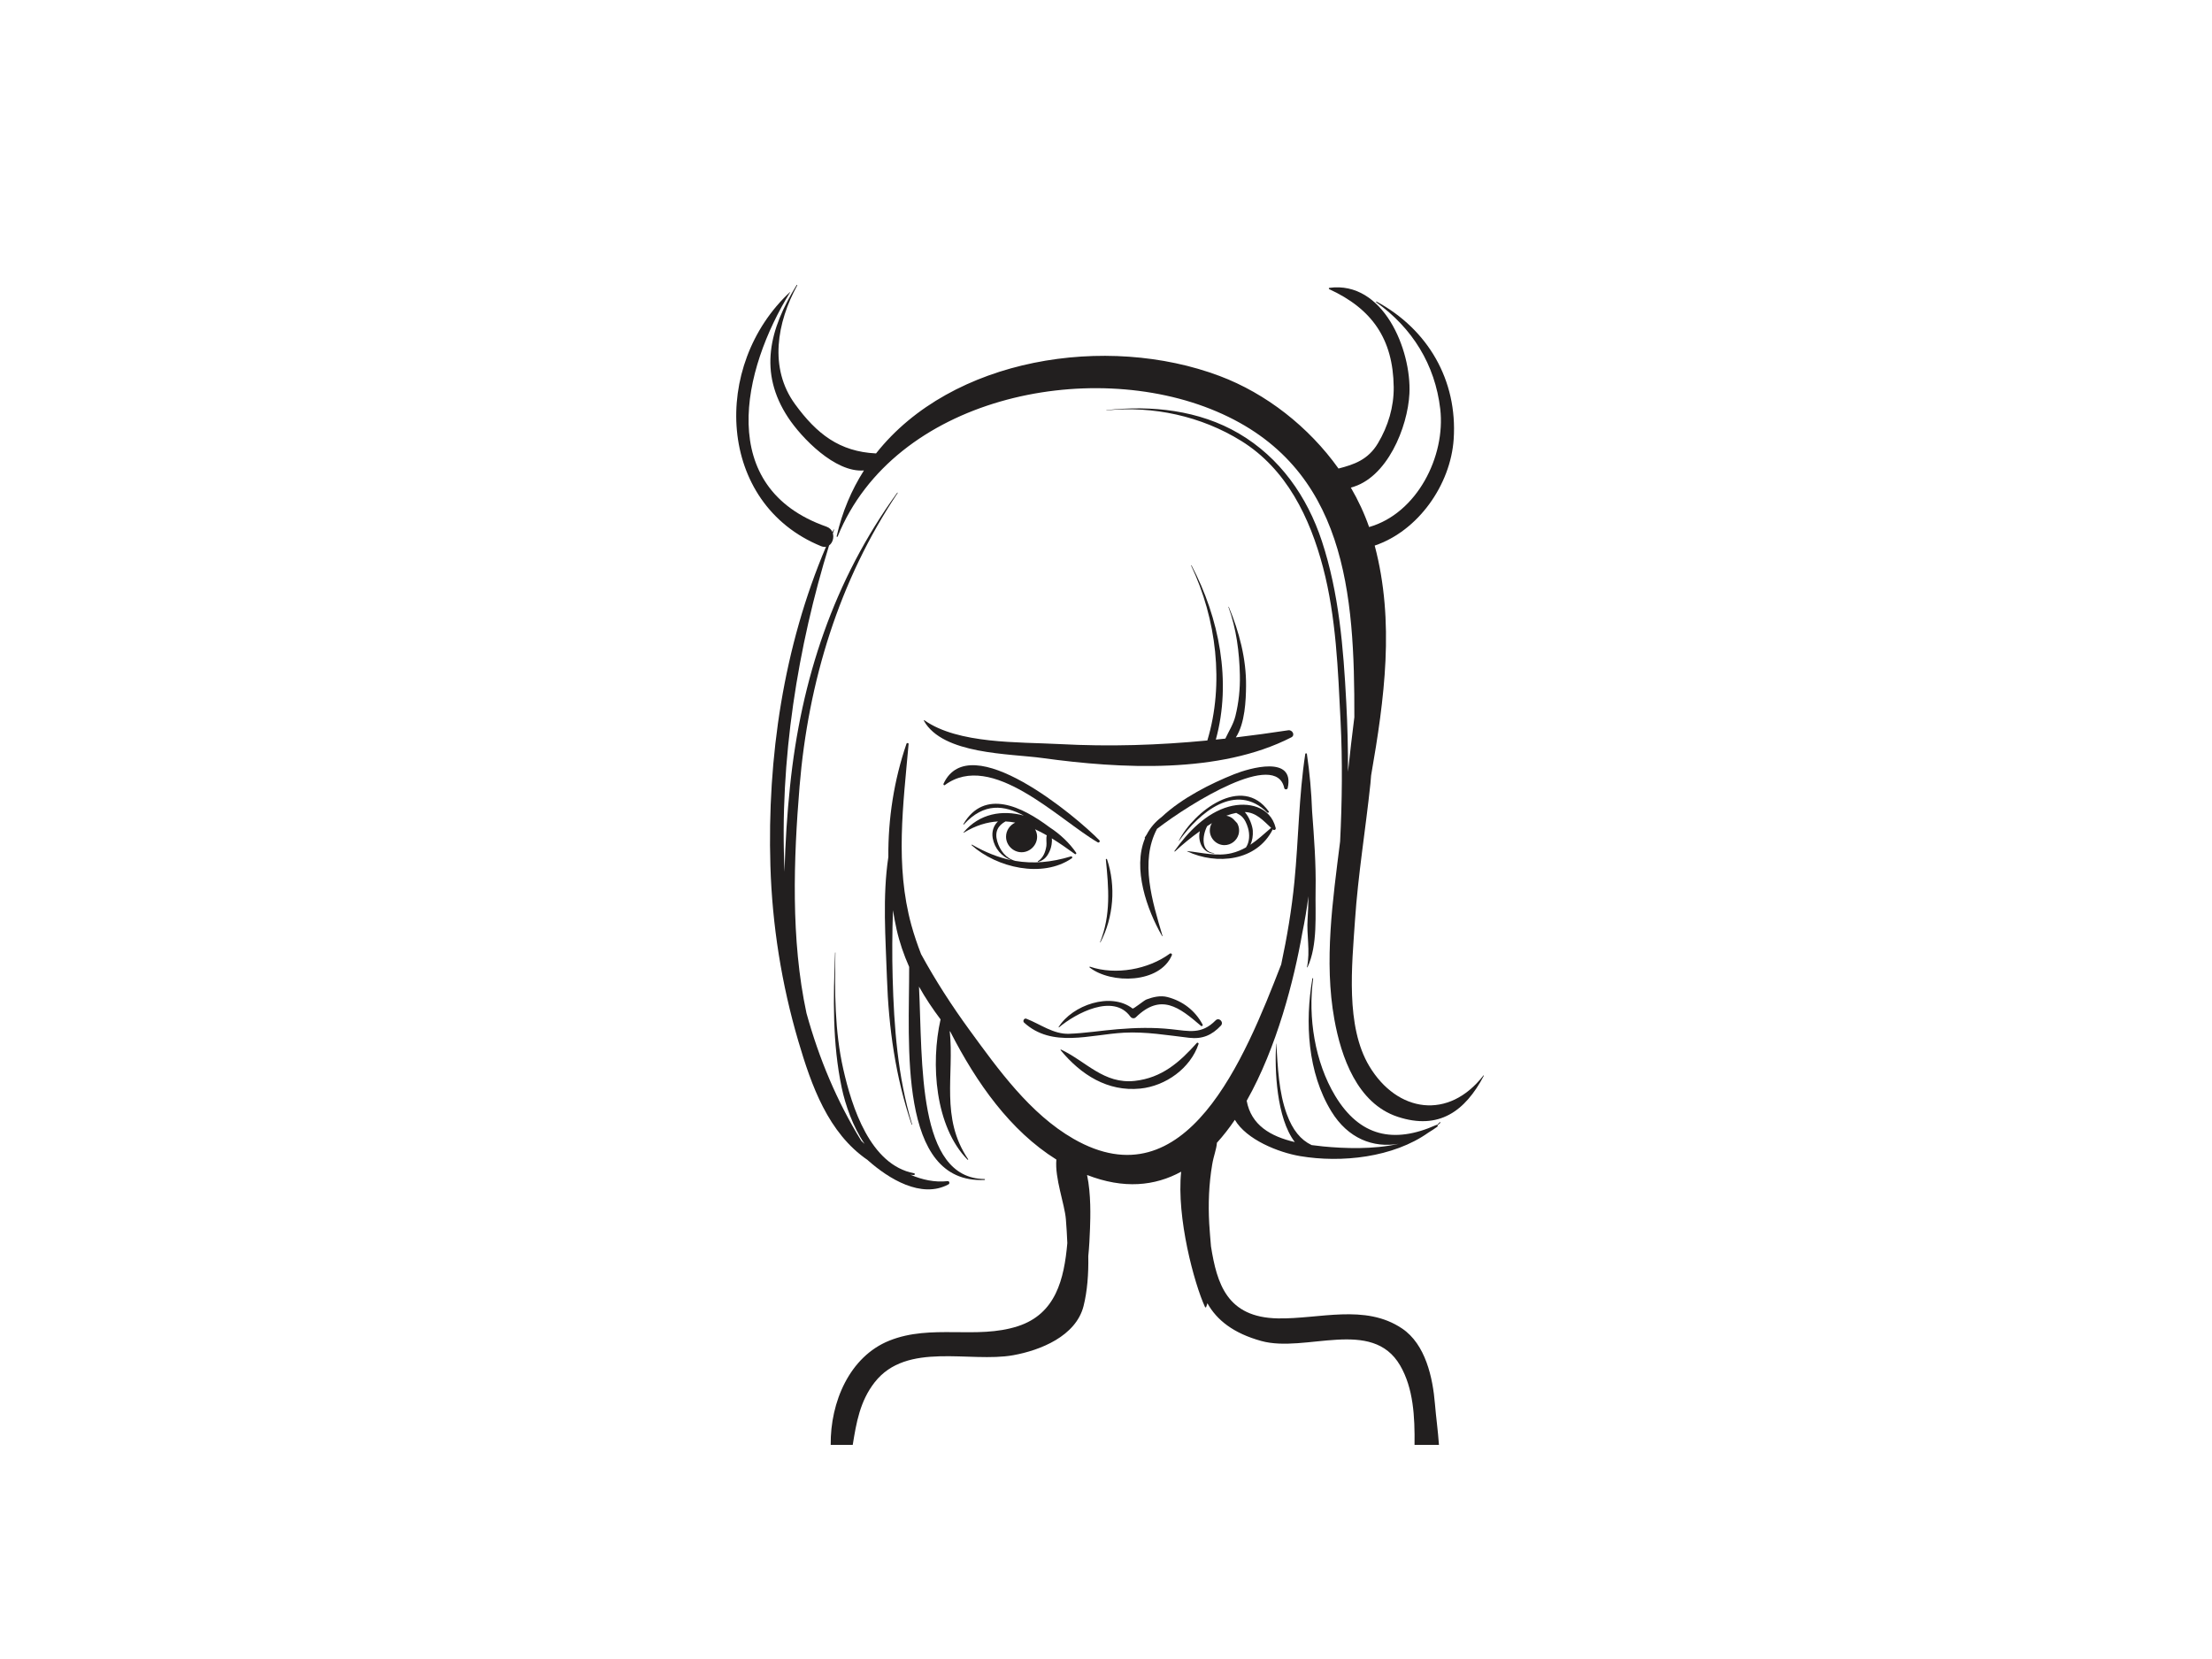 <?xml version="1.0" encoding="utf-8"?>
<!-- Generator: Adobe Illustrator 17.0.0, SVG Export Plug-In . SVG Version: 6.00 Build 0)  -->
<!DOCTYPE svg PUBLIC "-//W3C//DTD SVG 1.1//EN" "http://www.w3.org/Graphics/SVG/1.1/DTD/svg11.dtd">
<svg version="1.1" id="Layer_1" xmlns="http://www.w3.org/2000/svg" xmlns:xlink="http://www.w3.org/1999/xlink" x="0px" y="0px"
	 width="800px" height="600px" viewBox="0 0 800 600" enable-background="new 0 0 800 600" xml:space="preserve">
<g>
	<path fill="#221F1F" d="M302.946,194.044c20.372-50.211,90.805-64.885,136.973-45.263c47.158,20.042,49.983,66.284,49.901,110.609
		c-0.848,6.556-1.583,13.122-2.297,19.741c0.033-8.367-0.186-16.749-0.629-25.165c-1.034-19.642-2.62-39.443-8.81-58.231
		c-5.335-16.189-15.184-30.228-29.978-38.926c-14.44-8.486-31.569-10.284-47.94-8.482c-0.057,0.006-0.06,0.097,0,0.092
		c16.921-1.69,34.265,2.059,48.75,11.048c16.366,10.154,24.845,27.744,29.584,45.78c4.742,18.039,5.4,36.969,6.333,55.502
		c0.733,14.545,0.563,29.064-0.161,43.576c-2.652,21.201-5.876,43.266-2.083,64.344c2.431,13.509,8.241,30.413,22.928,35.24
		c14.848,4.884,24.369-1.987,31.129-14.837c0.047-0.088-0.076-0.197-0.148-0.111c-12.573,16.244-31.189,13.423-41.268-3.361
		c-8.671-14.443-6.262-36.582-5.185-52.662c1.108-16.58,3.853-33.032,5.589-49.551c0.104-0.978,0.164-1.963,0.249-2.945
		c4.824-27.666,8.608-55.519,1.296-83.123c15.742-5.314,27.462-22.004,28.564-38.488c1.422-21.252-9.261-39.703-27.875-49.752
		c-0.156-0.086-0.282,0.137-0.137,0.239c13.065,9.304,21.282,22.582,23.152,38.579c2.004,17.145-8.43,37.793-25.728,42.716
		c-1.72-4.929-3.946-9.707-6.609-14.274c13.079-3.298,20.593-21.789,21.189-33.997c0.771-15.784-9.461-40.877-28.96-38.234
		c-0.216,0.029-0.251,0.377-0.06,0.463c15.455,7.112,23.111,17.969,23.338,35.383c0.093,7.216-2.032,14.203-5.699,20.358
		c-3.574,5.995-8.638,7.693-14.265,9.145c-10.735-15.058-26.171-27.15-43.002-33.479c-40.809-15.343-96.911-6.652-124.255,28.013
		c-13.257-0.648-21.452-7.063-29.299-17.822c-9.499-13.023-6.519-29.607,0.801-42.97c0.068-0.129-0.12-0.242-0.202-0.115
		c-9.869,15.953-13.885,31.587-3.076,47.957c4.766,7.217,16.945,19.975,27.402,19.108c-4.468,7.025-7.867,14.939-9.866,23.795
		C302.538,194.183,302.858,194.26,302.946,194.044z"/>
	<path fill="#221F1F" d="M313.782,419.537c0.055,0.051,0.107,0.105,0.164,0.156c7.345,6.513,19.237,13.991,29.111,8.634
		c0.517-0.28,0.314-1.231-0.312-1.159c-4.66,0.533-9.215-0.488-13.514-2.317c0.435,0.037,0.859,0.111,1.304,0.116
		c0.358,0.004,0.449-0.566,0.088-0.633c-15.969-2.986-22.573-24.084-25.66-37.761c-3.079-13.641-3.123-28.12-2.822-42.039
		c0.003-0.075-0.112-0.074-0.115,0c-0.659,16.376-1.009,32.735,2.395,48.866c1.323,6.267,4.028,14.048,8.272,20.318
		c-0.391-0.354-0.78-0.715-1.17-1.084c-8.851-14.309-15.349-29.894-19.852-46.235c-5.726-26.683-4.643-55.95-2.497-81.97
		c3.12-37.821,14.279-74.482,35.479-106.134c0.066-0.1-0.093-0.187-0.161-0.092c-22.923,31.6-34.809,67.562-38.772,106.226
		c-0.998,9.747-1.753,20.21-1.949,30.894c-1.983-40.31,4.878-81.85,16.078-118.052c1.244-0.889,1.824-2.748,1.376-4.348
		c0.145-0.439,0.276-0.886,0.421-1.323c0.03-0.099-0.126-0.165-0.169-0.071c-0.142,0.304-0.265,0.615-0.407,0.919
		c-0.369-0.857-1.067-1.593-2.174-1.98c-40.13-14.058-30.576-56.567-13.068-84.889c0.017-0.023-0.016-0.045-0.036-0.027
		c-28.553,26.453-26.579,76.554,11.157,91.975c0.654,0.268,1.252,0.307,1.791,0.211c-15.365,36.104-21.285,76.314-20.112,115.383
		c0.645,21.478,4.042,42.85,10.107,63.446C293.441,392.535,299.459,409.73,313.782,419.537z"/>
	<path fill="#221F1F" d="M316.342,499.92c11.6-14.819,34.396-6.97,50.076-9.784c9.786-1.755,22.715-6.876,25.471-17.816
		c1.331-5.286,1.832-11.603,1.704-18.014c0.342-3.396,0.506-6.785,0.626-10.024c0.15-4.165,0.399-12.431-1.067-19.334
		c13.281,5.173,24.539,4.003,34.033-1.187c-1.731,16.632,4.725,40.489,8.638,48.967c0.09,0.202,0.353,0.107,0.418-0.055
		c0.178-0.433,0.279-0.894,0.429-1.337c3.404,6.092,9.412,10.858,19.483,13.645c16.035,4.437,40.057-8.608,50.232,8.866
		c4.783,8.217,5.335,18.463,5.201,28.714h8.832c-0.355-5.13-1.075-10.216-1.449-14.795c-0.774-9.489-3.391-21.597-11.908-27.31
		c-13.423-9.003-29.865-3.362-44.929-3.641c-18.438-0.343-22.012-12.618-24.164-26.04c-0.227-2.791-0.484-5.539-0.632-8.164
		c-0.405-7.166-0.129-14.374,1.072-21.457c0.555-3.287,1.526-5.409,1.709-7.858c2.3-2.543,4.465-5.317,6.489-8.299
		c4.211,7.19,15.772,11.803,23.59,13.125c14.867,2.513,33.696,0.559,46.48-8.556c1.053-0.63,2.094-1.299,3.117-2.054
		c0.205-0.15,0.202-0.368,0.096-0.517c0.342-0.306,0.7-0.591,1.031-0.909c0.139-0.133-0.079-0.35-0.205-0.206
		c-0.312,0.346-0.662,0.651-0.995,0.975c-0.087-0.029-0.192-0.027-0.301,0.022c-15.474,6.89-27.683,4.103-36.529-10.544
		c-7.358-12.191-9.896-28.433-7.974-42.403c0.027-0.171-0.235-0.25-0.265-0.071c-2.735,15.879-1.761,34.052,6.861,48.107
		c6.016,9.806,15.083,13.27,24.328,11.713c-9.152,2.093-19.666,1.679-27.265,0.949c-1.419-0.137-2.822-0.305-4.211-0.494
		c-3.941-1.873-6.858-5.437-8.95-11.113c-2.967-8.053-3.281-17.062-3.82-25.548c-0.003-0.044-0.066-0.044-0.068,0
		c-0.569,9.447,0.126,26.883,6.757,35.567c-8.794-2.044-15.786-6.122-17.405-14.936c10.924-19.314,17.15-43.779,20.104-60.651
		c0.916-4.392,1.657-8.839,2.223-13.317c-0.025,2.752-0.104,5.502-0.293,8.242c-0.41,5.868,1.006,11.51-0.211,17.369
		c-0.022,0.096,0.12,0.17,0.17,0.07c3.784-8.03,2.762-19.164,2.931-27.835c0.186-9.529-0.552-19.025-1.263-28.521
		c-0.26-7.091-0.886-14.074-1.89-20.808c-0.044-0.287-0.533-0.286-0.577,0c-2.341,15.253-2.417,30.81-3.924,46.165
		c-0.99,10.08-2.661,20.072-4.785,29.969c-13.216,34.108-34.388,86.491-75.14,63.068c-15.718-9.036-27.15-25.026-37.607-39.355
		c-6.33-8.678-12.291-17.886-17.498-27.424c-1.296-3.373-2.502-6.824-3.503-10.462c-5.966-21.739-2.937-43.532-1.014-65.515
		c0.041-0.462-0.634-0.501-0.768-0.104c-4.498,13.146-6.669,27.059-6.554,40.945c-2.149,14.345-1.001,29.261-0.514,43.636
		c0.615,18.166,3.09,35.862,8.933,53.12c0.038,0.113,0.213,0.067,0.178-0.048c-5.212-17.174-6.552-35.214-7.041-53.073
		c-0.222-8.118-0.17-16.251,0.117-24.373c0.383,2.306,0.788,4.61,1.302,6.891c1.058,4.706,2.619,9.227,4.555,13.589
		c0.09,27.526-4.249,78.579,27.26,77.055c0.208-0.011,0.211-0.321,0-0.323c-24.46-0.226-22.346-42.022-23.705-69.6
		c2.302,4.114,4.936,8.061,7.801,11.858c-3.637,16.048-2.001,38.758,9.748,50.733c0.109,0.109,0.309-0.037,0.216-0.168
		c-10.134-14.966-4.963-30.501-6.65-46.36c0.074,0.088,0.148,0.176,0.219,0.265c9.486,18.542,21.679,35.811,38.35,46.228
		c-0.615,6.757,3,16.098,3.437,21.579c0.227,2.838,0.407,5.729,0.525,8.634c-1.17,13.076-4.165,25.593-17.872,30.051
		c-15.006,4.882-31.304-0.883-46.515,5.23c-14.38,5.779-21.364,22.235-21.194,37.693h7.971
		C309.692,514.627,310.982,506.768,316.342,499.92z"/>
	<path fill="#221F1F" d="M465.928,264.112c-6.42,0.979-12.718,1.835-18.971,2.579c3.339-5.126,3.642-13.437,3.697-18.595
		c0.107-9.778-2.505-19.666-6.251-28.614c-0.03-0.08-0.164-0.048-0.131,0.037c2.876,7.815,3.962,16.355,4.143,24.636
		c0.109,5-0.405,9.945-1.605,14.797c-0.746,3.013-2.395,5.486-3.645,8.173c-1.151,0.129-2.297,0.239-3.445,0.358
		c5.797-20.944,1.206-44.073-8.789-62.997c-0.049-0.094-0.183-0.012-0.139,0.081c9.106,19.107,12.059,42.792,5.86,63.235
		c-17.667,1.698-35.121,2.293-53.622,1.296c-14.465-0.778-36.477,0.034-48.697-8.596c-0.118-0.083-0.251,0.076-0.186,0.189
		c6.899,12.223,30.861,11.806,42.999,13.478c28.047,3.864,63.926,5.813,89.867-7.49
		C468.545,265.894,467.389,263.889,465.928,264.112z"/>
	<path fill="#221F1F" d="M341.233,283.463c-0.126,0.277,0.164,0.7,0.476,0.472c16.962-12.541,41.117,12.458,55.304,20.713
		c0.479,0.279,0.968-0.365,0.585-0.76C389.386,295.449,350.727,262.863,341.233,283.463z"/>
	<path fill="#221F1F" d="M464.471,285.02c0.131,0.619,1.107,0.614,1.242,0c2.642-12.001-13.801-7.235-19.374-5.011
		c-8.365,3.34-18.84,8.554-26.212,15.473c-2.393,1.816-4.175,3.953-5.406,6.337c-0.235,0.361-0.487,0.717-0.706,1.083
		c-0.074,0.126-0.011,0.234,0.09,0.293c-4.558,10.882,0.67,25.808,6.213,35.384c0.041,0.067,0.15,0.022,0.129-0.053
		c-3.664-12.469-8.272-26.886-1.996-38.761C430.715,290.326,461.567,271.255,464.471,285.02z"/>
	<path fill="#221F1F" d="M439.64,369.036c-5.075,5.171-9.603,3.878-16.049,3.188c-6.563-0.703-12.871-0.533-19.431,0.007
		c-5.86,0.481-11.695,1.451-17.569,1.653c-5.598,0.194-10.402-3.519-15.403-5.454c-0.799-0.309-1.417,0.857-0.818,1.404
		c10.112,9.258,23.806,4.318,36.119,3.655c7.919-0.425,15.745,0.927,23.573,1.84c4.796,0.559,8.225-0.93,11.482-4.389
		C442.735,369.678,440.862,367.792,439.64,369.036z"/>
	<path fill="#221F1F" d="M432.839,377.207c-6.278,7.026-12.663,12.624-22.414,13.71c-11.176,1.247-17.602-7.037-26.663-11.315
		c-0.145-0.068-0.268,0.094-0.167,0.218c7.331,8.879,17.011,15.069,28.813,13.878c9.177-0.927,18.113-7.319,21.066-16.122
		C433.594,377.219,433.091,376.925,432.839,377.207z"/>
	<path fill="#221F1F" d="M414.623,361.476c-0.911,0.344-4.69,3.518-5.018,3.265c-7.9-6.095-21.799-1.229-26.74,6.699
		c-0.057,0.094,0.068,0.176,0.145,0.111c6.048-5.068,19.636-12.377,25.777-3.907c0.487,0.669,1.381,0.879,2.021,0.26
		c9.095-8.838,15.649-3.641,23.53,3.102c0.325,0.279,0.801-0.067,0.596-0.459c-2.663-5.049-7.183-8.511-12.688-9.948
		C419.703,359.933,416.996,360.583,414.623,361.476z"/>
	<path fill="#221F1F" d="M460.309,299.946c0.027,0.026,0.057,0.053,0.088,0.079c0.437,0.383,1.124,0.02,0.979-0.57
		c-1.912-7.818-10-9.617-16.907-7.733c-8.247,2.249-14.971,9.308-19.707,16.061c-0.085,0.122,0.099,0.248,0.2,0.153
		c2.83-2.64,5.838-5.081,8.985-7.33c-0.883,3.582,0.998,8.031,5.149,8.046c0.077,0,0.074-0.108,0-0.115
		c-4.859-0.451-4.293-6.351-2.51-9.752c0.566-0.372,1.137-0.736,1.717-1.095c-0.479,0.778-0.757,1.671-0.757,2.67
		c0,2.886,2.409,5.295,5.297,5.295c2.354,0,4.479-1.616,5.105-3.888c0.377-1.367,0.183-2.856-0.533-4.08
		c-0.046-0.079-0.79-0.854-1.318-1.4c-0.67-0.671-1.591-1.105-2.565-1.277c1.157-0.435,2.343-0.783,3.557-1.017
		c0.613,0.372,1.293,0.656,1.857,1.155c1.252,1.109,1.942,2.718,2.409,4.282c0.686,2.297,0.585,5.089-0.736,7.053
		c-1.564,0.878-3.254,1.605-5.206,2.077c-5.28,1.272-10.785-0.208-16.049-0.76c-0.046-0.004-0.063,0.066-0.022,0.086
		C440.047,312.951,454.551,311.448,460.309,299.946z M453.091,300.428c-0.096-1.642-1.192-4.839-2.885-6.739
		c4.102,0.094,6.689,3.109,9.513,5.716c-2.581,2.22-4.898,4.381-7.514,6.114C452.946,304.036,453.2,302.222,453.091,300.428z"/>
	<path fill="#221F1F" d="M351.408,305.689c9.111,8.125,25.559,12.037,36.223,4.73c0.339-0.234,0.137-0.826-0.295-0.694
		c-7.238,2.2-13.74,2.71-20.123,1.632c-3.344-0.868-5.562-3.761-6.527-7.025c-1.058-3.564,0.333-5.798,2.967-7.254
		c1.181,0.07,2.352,0.197,3.511,0.431c-1.939,0.894-3.314,2.855-3.314,5.097c0,3.061,2.557,5.616,5.619,5.616
		c3.06,0,5.617-2.555,5.617-5.616c0-0.975-0.282-1.884-0.73-2.689c1.422,0.648,2.83,1.397,4.236,2.204
		c-0.344,1.091,0.006,2.748-0.148,3.793c-0.32,2.166-1.118,4.307-3.049,5.567c-0.12,0.078-0.046,0.272,0.096,0.232
		c2.338-0.656,3.484-2.218,4.353-4.442c0.342-0.876,0.736-2.666,0.558-4.073c2.795,1.72,5.57,3.661,8.362,5.684
		c0.274,0.198,0.643-0.186,0.459-0.455c-2.431-3.557-5.8-6.74-9.62-9.222c-9.937-7.468-23.56-14.146-31.189-1.143
		c-0.06,0.101,0.079,0.213,0.161,0.126c7.443-8.072,14.61-6.948,21.692-3.228c-7.768-2.092-15.947-0.834-21.813,6.099
		c-0.049,0.058,0.014,0.152,0.082,0.108c4.334-2.641,8.436-3.858,12.387-4.087c-1.539,1.411-2.33,3.631-1.9,6.049
		c0.654,3.678,3.256,6.728,6.688,7.959c-4.681-0.984-9.322-2.817-14.151-5.596C351.441,305.42,351.299,305.591,351.408,305.689z"/>
	<path fill="#221F1F" d="M394.06,349.887c7.809,6.077,25.444,5.863,29.781-4.478c0.161-0.383-0.383-0.786-0.708-0.546
		c-7.818,5.742-19.639,7.916-28.914,4.754C394.071,349.567,393.931,349.787,394.06,349.887z"/>
	<path fill="#221F1F" d="M397.978,340.823c4.766-9.047,5.66-20.31,2.398-30.039c-0.076-0.223-0.454-0.201-0.429,0.057
		c1.02,10.335,1.881,20.008-2.095,29.93C397.822,340.843,397.94,340.892,397.978,340.823z"/>
	<path fill="#221F1F" d="M458.327,293.857c0.262,0.258,0.752-0.089,0.522-0.405c-9.666-13.509-27.106-0.011-32.52,10.626
		c-0.027,0.053,0.046,0.095,0.079,0.046C433.673,293.935,446.954,282.609,458.327,293.857z"/>
	<path fill="#221F1F" d="M446.096,296.287c0.011,0.012,0.025,0.019,0.038,0.03C445.254,295.419,445.56,295.733,446.096,296.287z"/>
</g>
</svg>
